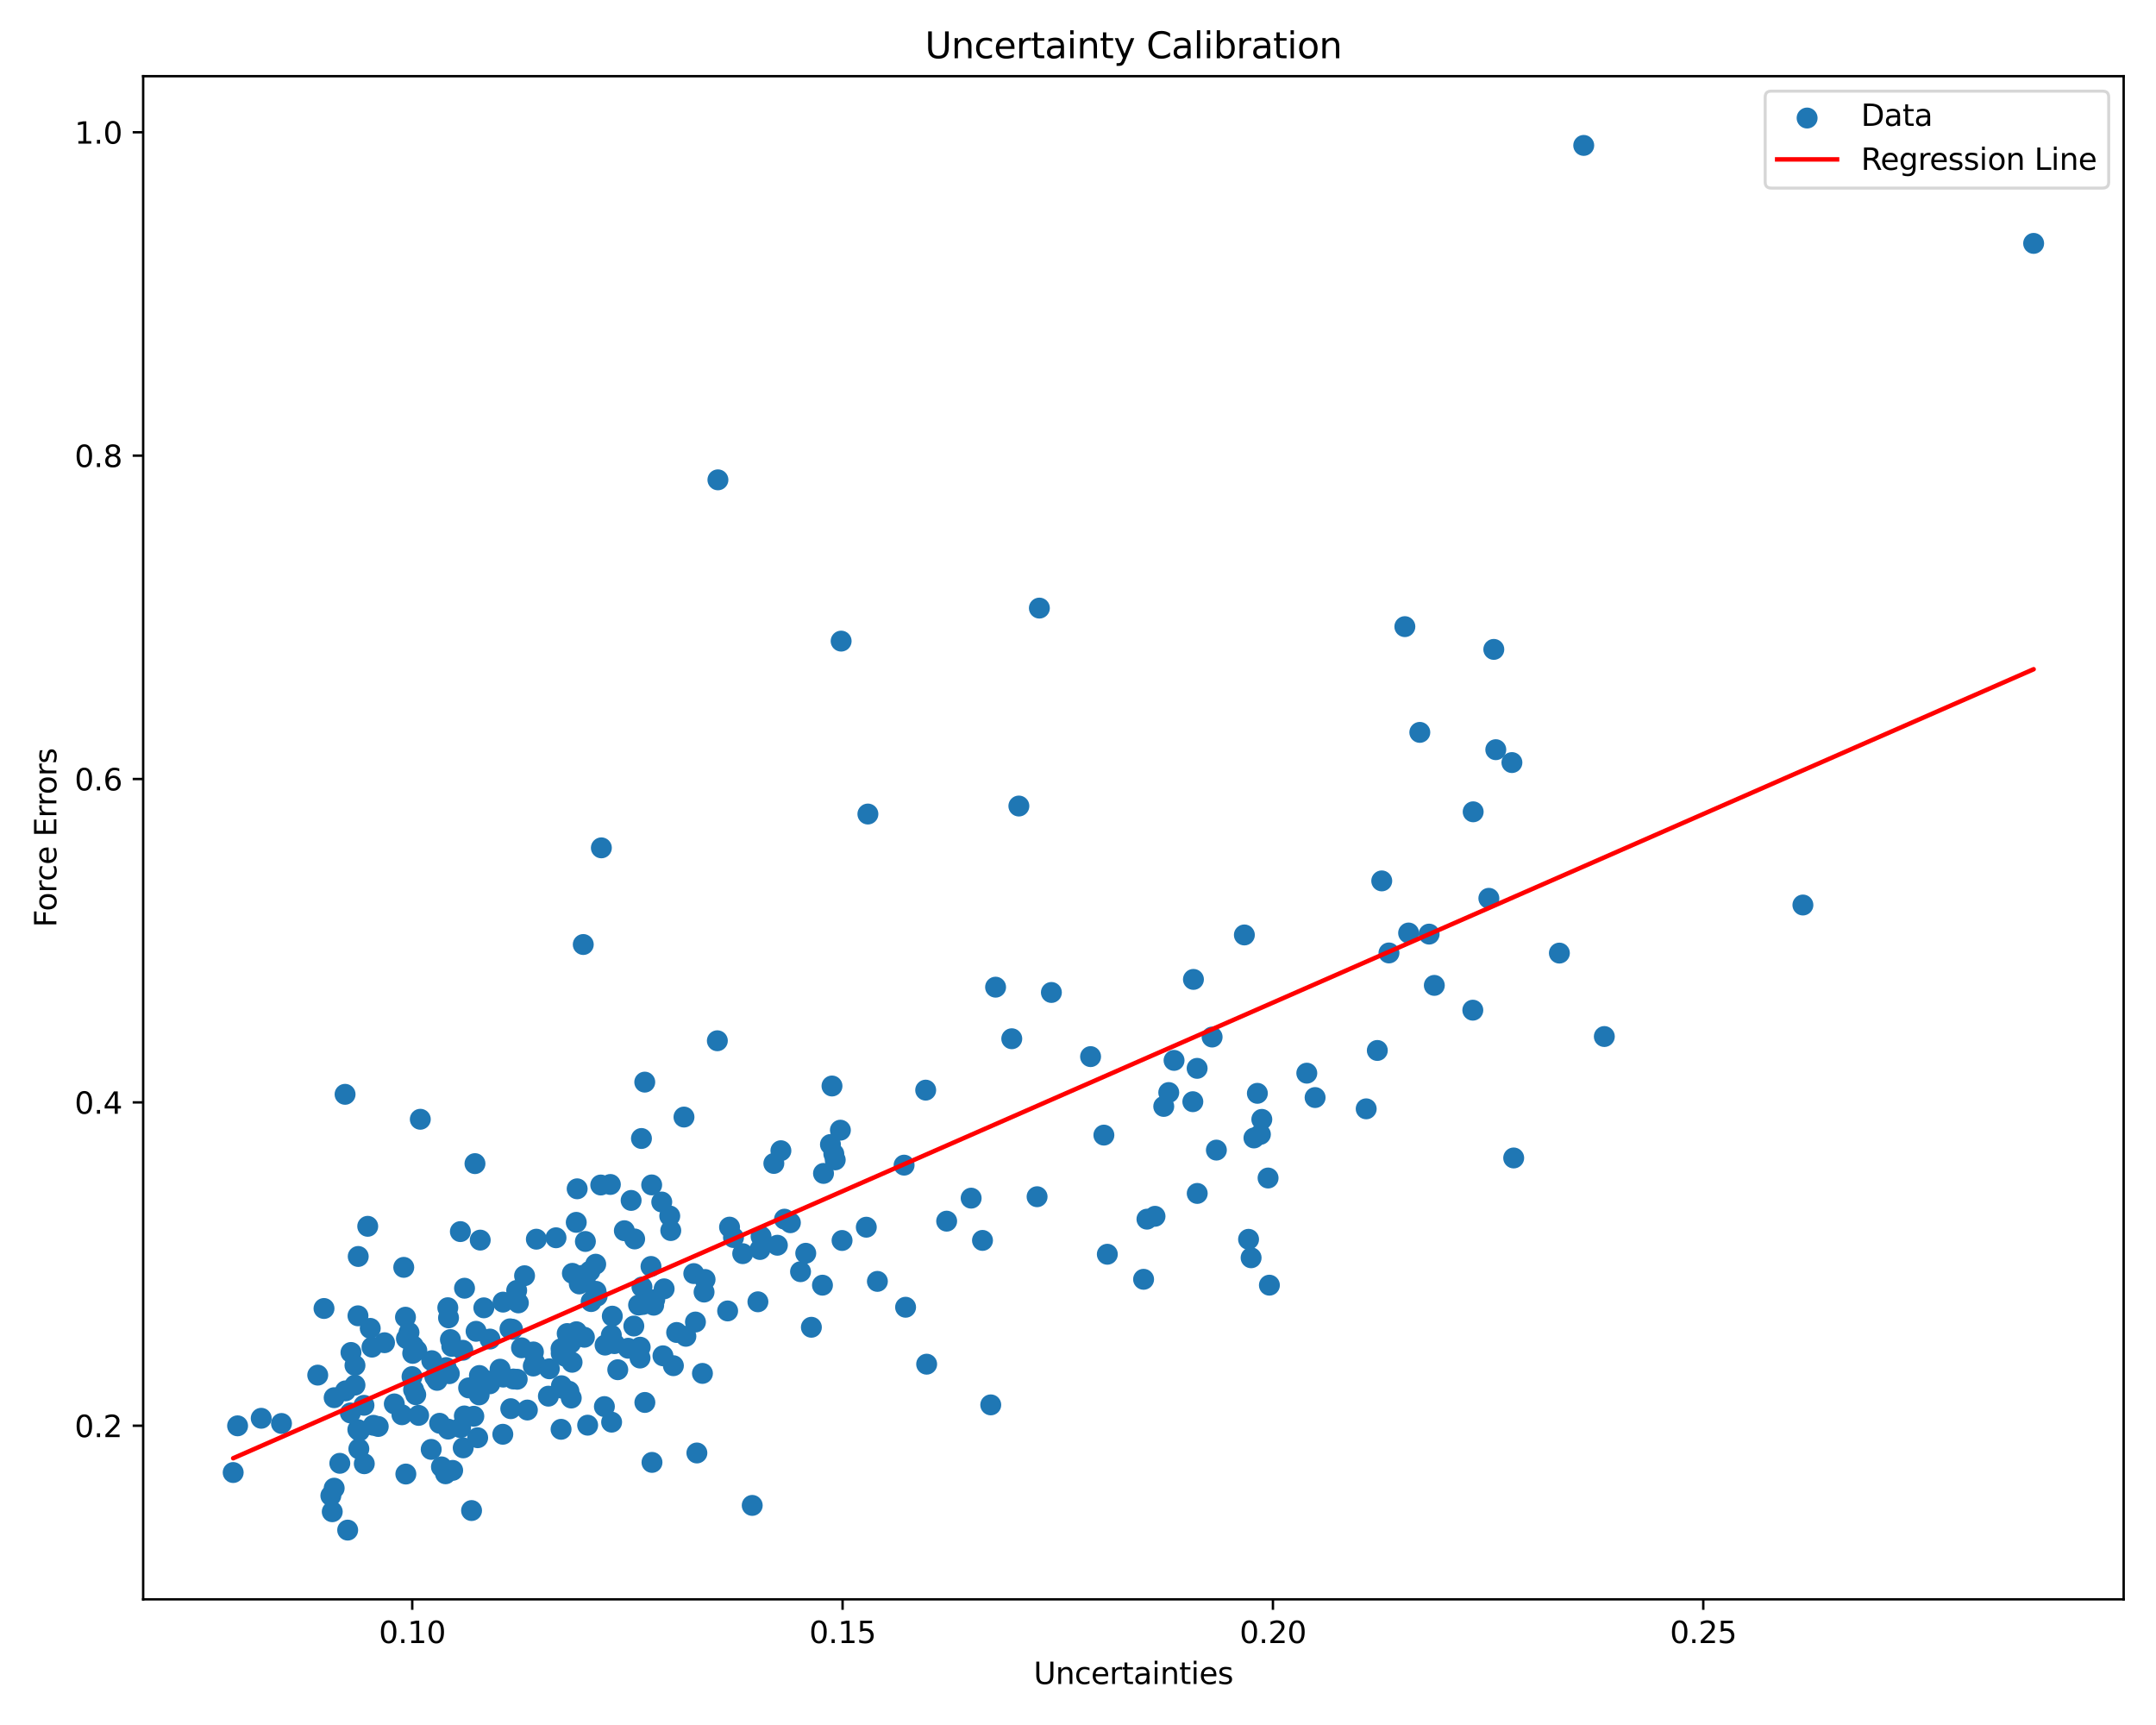 <?xml version="1.0" encoding="utf-8" standalone="no"?>
<!DOCTYPE svg PUBLIC "-//W3C//DTD SVG 1.1//EN"
  "http://www.w3.org/Graphics/SVG/1.1/DTD/svg11.dtd">
<svg xmlns:xlink="http://www.w3.org/1999/xlink" width="720pt" height="576pt" viewBox="0 0 720 576" xmlns="http://www.w3.org/2000/svg" version="1.1">
 <defs>
  <style type="text/css">*{stroke-linejoin: round; stroke-linecap: butt}</style>
 </defs>
 <g id="figure_1">
  <g id="patch_1">
   <path d="M 0 576 
L 720 576 
L 720 0 
L 0 0 
z
" style="fill: #ffffff"/>
  </g>
  <g id="axes_1">
   <g id="patch_2">
    <path d="M 47.81 534.04 
L 709.2 534.04 
L 709.2 25.44 
L 47.81 25.44 
z
" style="fill: #ffffff"/>
   </g>
   <g id="PathCollection_1">
    <defs>
     <path id="m76740b5d0b" d="M 0 3 
C 0.796 3 1.559 2.684 2.121 2.121 
C 2.684 1.559 3 0.796 3 0 
C 3 -0.796 2.684 -1.559 2.121 -2.121 
C 1.559 -2.684 0.796 -3 0 -3 
C -0.796 -3 -1.559 -2.684 -2.121 -2.121 
C -2.684 -1.559 -3 -0.796 -3 0 
C -3 0.796 -2.684 1.559 -2.121 2.121 
C -1.559 2.684 -0.796 3 0 3 
z
" style="stroke: #1f77b4"/>
    </defs>
    <g clip-path="url(#pc66d25cc90)">
     <use xlink:href="#m76740b5d0b" x="505.5" y="386.659" style="fill: #1f77b4; stroke: #1f77b4"/>
     <use xlink:href="#m76740b5d0b" x="137.599" y="459.676" style="fill: #1f77b4; stroke: #1f77b4"/>
     <use xlink:href="#m76740b5d0b" x="199.046" y="431.19" style="fill: #1f77b4; stroke: #1f77b4"/>
     <use xlink:href="#m76740b5d0b" x="194.784" y="315.386" style="fill: #1f77b4; stroke: #1f77b4"/>
     <use xlink:href="#m76740b5d0b" x="231.691" y="425.265" style="fill: #1f77b4; stroke: #1f77b4"/>
     <use xlink:href="#m76740b5d0b" x="149.788" y="440.043" style="fill: #1f77b4; stroke: #1f77b4"/>
     <use xlink:href="#m76740b5d0b" x="242.993" y="437.739" style="fill: #1f77b4; stroke: #1f77b4"/>
     <use xlink:href="#m76740b5d0b" x="243.634" y="409.754" style="fill: #1f77b4; stroke: #1f77b4"/>
     <use xlink:href="#m76740b5d0b" x="383.028" y="407.095" style="fill: #1f77b4; stroke: #1f77b4"/>
     <use xlink:href="#m76740b5d0b" x="420.912" y="378.785" style="fill: #1f77b4; stroke: #1f77b4"/>
     <use xlink:href="#m76740b5d0b" x="126.313" y="476.32" style="fill: #1f77b4; stroke: #1f77b4"/>
     <use xlink:href="#m76740b5d0b" x="195.425" y="428.026" style="fill: #1f77b4; stroke: #1f77b4"/>
     <use xlink:href="#m76740b5d0b" x="137.822" y="451.909" style="fill: #1f77b4; stroke: #1f77b4"/>
     <use xlink:href="#m76740b5d0b" x="399.784" y="356.738" style="fill: #1f77b4; stroke: #1f77b4"/>
     <use xlink:href="#m76740b5d0b" x="301.925" y="389.059" style="fill: #1f77b4; stroke: #1f77b4"/>
     <use xlink:href="#m76740b5d0b" x="170.57" y="470.375" style="fill: #1f77b4; stroke: #1f77b4"/>
     <use xlink:href="#m76740b5d0b" x="110.487" y="499.428" style="fill: #1f77b4; stroke: #1f77b4"/>
     <use xlink:href="#m76740b5d0b" x="215.32" y="361.337" style="fill: #1f77b4; stroke: #1f77b4"/>
     <use xlink:href="#m76740b5d0b" x="134.833" y="423.187" style="fill: #1f77b4; stroke: #1f77b4"/>
     <use xlink:href="#m76740b5d0b" x="324.318" y="400.08" style="fill: #1f77b4; stroke: #1f77b4"/>
     <use xlink:href="#m76740b5d0b" x="289.835" y="271.817" style="fill: #1f77b4; stroke: #1f77b4"/>
     <use xlink:href="#m76740b5d0b" x="196.246" y="475.887" style="fill: #1f77b4; stroke: #1f77b4"/>
     <use xlink:href="#m76740b5d0b" x="281.207" y="414.217" style="fill: #1f77b4; stroke: #1f77b4"/>
     <use xlink:href="#m76740b5d0b" x="147.42" y="489.809" style="fill: #1f77b4; stroke: #1f77b4"/>
     <use xlink:href="#m76740b5d0b" x="192.745" y="396.96" style="fill: #1f77b4; stroke: #1f77b4"/>
     <use xlink:href="#m76740b5d0b" x="368.644" y="379.03" style="fill: #1f77b4; stroke: #1f77b4"/>
     <use xlink:href="#m76740b5d0b" x="201.837" y="469.676" style="fill: #1f77b4; stroke: #1f77b4"/>
     <use xlink:href="#m76740b5d0b" x="228.417" y="373.001" style="fill: #1f77b4; stroke: #1f77b4"/>
     <use xlink:href="#m76740b5d0b" x="197.414" y="434.614" style="fill: #1f77b4; stroke: #1f77b4"/>
     <use xlink:href="#m76740b5d0b" x="504.907" y="254.632" style="fill: #1f77b4; stroke: #1f77b4"/>
     <use xlink:href="#m76740b5d0b" x="119.835" y="483.783" style="fill: #1f77b4; stroke: #1f77b4"/>
     <use xlink:href="#m76740b5d0b" x="188.692" y="452.864" style="fill: #1f77b4; stroke: #1f77b4"/>
     <use xlink:href="#m76740b5d0b" x="117.011" y="471.803" style="fill: #1f77b4; stroke: #1f77b4"/>
     <use xlink:href="#m76740b5d0b" x="214.212" y="380.16" style="fill: #1f77b4; stroke: #1f77b4"/>
     <use xlink:href="#m76740b5d0b" x="232.726" y="485.168" style="fill: #1f77b4; stroke: #1f77b4"/>
     <use xlink:href="#m76740b5d0b" x="111.597" y="496.921" style="fill: #1f77b4; stroke: #1f77b4"/>
     <use xlink:href="#m76740b5d0b" x="116.106" y="510.922" style="fill: #1f77b4; stroke: #1f77b4"/>
     <use xlink:href="#m76740b5d0b" x="205.18" y="448.656" style="fill: #1f77b4; stroke: #1f77b4"/>
     <use xlink:href="#m76740b5d0b" x="258.427" y="388.49" style="fill: #1f77b4; stroke: #1f77b4"/>
     <use xlink:href="#m76740b5d0b" x="470.41" y="311.545" style="fill: #1f77b4; stroke: #1f77b4"/>
     <use xlink:href="#m76740b5d0b" x="189.998" y="464.552" style="fill: #1f77b4; stroke: #1f77b4"/>
     <use xlink:href="#m76740b5d0b" x="254.164" y="412.852" style="fill: #1f77b4; stroke: #1f77b4"/>
     <use xlink:href="#m76740b5d0b" x="187.413" y="451.876" style="fill: #1f77b4; stroke: #1f77b4"/>
     <use xlink:href="#m76740b5d0b" x="170.312" y="443.715" style="fill: #1f77b4; stroke: #1f77b4"/>
     <use xlink:href="#m76740b5d0b" x="221.398" y="452.723" style="fill: #1f77b4; stroke: #1f77b4"/>
     <use xlink:href="#m76740b5d0b" x="113.479" y="488.62" style="fill: #1f77b4; stroke: #1f77b4"/>
     <use xlink:href="#m76740b5d0b" x="436.408" y="358.345" style="fill: #1f77b4; stroke: #1f77b4"/>
     <use xlink:href="#m76740b5d0b" x="214.689" y="435.584" style="fill: #1f77b4; stroke: #1f77b4"/>
     <use xlink:href="#m76740b5d0b" x="178.137" y="451.434" style="fill: #1f77b4; stroke: #1f77b4"/>
     <use xlink:href="#m76740b5d0b" x="392.078" y="354.079" style="fill: #1f77b4; stroke: #1f77b4"/>
     <use xlink:href="#m76740b5d0b" x="128.409" y="448.35" style="fill: #1f77b4; stroke: #1f77b4"/>
     <use xlink:href="#m76740b5d0b" x="179.116" y="413.781" style="fill: #1f77b4; stroke: #1f77b4"/>
     <use xlink:href="#m76740b5d0b" x="398.347" y="367.871" style="fill: #1f77b4; stroke: #1f77b4"/>
     <use xlink:href="#m76740b5d0b" x="118.546" y="462.515" style="fill: #1f77b4; stroke: #1f77b4"/>
     <use xlink:href="#m76740b5d0b" x="160.099" y="459.3" style="fill: #1f77b4; stroke: #1f77b4"/>
     <use xlink:href="#m76740b5d0b" x="204.157" y="445.814" style="fill: #1f77b4; stroke: #1f77b4"/>
     <use xlink:href="#m76740b5d0b" x="199.419" y="432.786" style="fill: #1f77b4; stroke: #1f77b4"/>
     <use xlink:href="#m76740b5d0b" x="139.2" y="450.929" style="fill: #1f77b4; stroke: #1f77b4"/>
     <use xlink:href="#m76740b5d0b" x="154.691" y="483.462" style="fill: #1f77b4; stroke: #1f77b4"/>
     <use xlink:href="#m76740b5d0b" x="213.257" y="435.769" style="fill: #1f77b4; stroke: #1f77b4"/>
     <use xlink:href="#m76740b5d0b" x="415.56" y="312.193" style="fill: #1f77b4; stroke: #1f77b4"/>
     <use xlink:href="#m76740b5d0b" x="316.139" y="407.76" style="fill: #1f77b4; stroke: #1f77b4"/>
     <use xlink:href="#m76740b5d0b" x="330.865" y="469.107" style="fill: #1f77b4; stroke: #1f77b4"/>
     <use xlink:href="#m76740b5d0b" x="148.99" y="456.652" style="fill: #1f77b4; stroke: #1f77b4"/>
     <use xlink:href="#m76740b5d0b" x="208.503" y="410.951" style="fill: #1f77b4; stroke: #1f77b4"/>
     <use xlink:href="#m76740b5d0b" x="171.439" y="460.467" style="fill: #1f77b4; stroke: #1f77b4"/>
     <use xlink:href="#m76740b5d0b" x="77.873" y="491.698" style="fill: #1f77b4; stroke: #1f77b4"/>
     <use xlink:href="#m76740b5d0b" x="106.109" y="459.171" style="fill: #1f77b4; stroke: #1f77b4"/>
     <use xlink:href="#m76740b5d0b" x="163.579" y="462.068" style="fill: #1f77b4; stroke: #1f77b4"/>
     <use xlink:href="#m76740b5d0b" x="193.45" y="428.726" style="fill: #1f77b4; stroke: #1f77b4"/>
     <use xlink:href="#m76740b5d0b" x="119.631" y="419.552" style="fill: #1f77b4; stroke: #1f77b4"/>
     <use xlink:href="#m76740b5d0b" x="474.15" y="244.55" style="fill: #1f77b4; stroke: #1f77b4"/>
     <use xlink:href="#m76740b5d0b" x="172.548" y="430.892" style="fill: #1f77b4; stroke: #1f77b4"/>
     <use xlink:href="#m76740b5d0b" x="211.666" y="442.786" style="fill: #1f77b4; stroke: #1f77b4"/>
     <use xlink:href="#m76740b5d0b" x="217.629" y="395.66" style="fill: #1f77b4; stroke: #1f77b4"/>
     <use xlink:href="#m76740b5d0b" x="289.303" y="409.78" style="fill: #1f77b4; stroke: #1f77b4"/>
     <use xlink:href="#m76740b5d0b" x="270.96" y="443.192" style="fill: #1f77b4; stroke: #1f77b4"/>
     <use xlink:href="#m76740b5d0b" x="248.031" y="418.611" style="fill: #1f77b4; stroke: #1f77b4"/>
     <use xlink:href="#m76740b5d0b" x="151.167" y="490.982" style="fill: #1f77b4; stroke: #1f77b4"/>
     <use xlink:href="#m76740b5d0b" x="213.738" y="453.468" style="fill: #1f77b4; stroke: #1f77b4"/>
     <use xlink:href="#m76740b5d0b" x="194.065" y="425.919" style="fill: #1f77b4; stroke: #1f77b4"/>
     <use xlink:href="#m76740b5d0b" x="278.455" y="385.279" style="fill: #1f77b4; stroke: #1f77b4"/>
     <use xlink:href="#m76740b5d0b" x="204.48" y="439.481" style="fill: #1f77b4; stroke: #1f77b4"/>
     <use xlink:href="#m76740b5d0b" x="158.236" y="472.914" style="fill: #1f77b4; stroke: #1f77b4"/>
     <use xlink:href="#m76740b5d0b" x="108.204" y="436.922" style="fill: #1f77b4; stroke: #1f77b4"/>
     <use xlink:href="#m76740b5d0b" x="171.155" y="443.872" style="fill: #1f77b4; stroke: #1f77b4"/>
     <use xlink:href="#m76740b5d0b" x="110.956" y="504.789" style="fill: #1f77b4; stroke: #1f77b4"/>
     <use xlink:href="#m76740b5d0b" x="277.33" y="382.161" style="fill: #1f77b4; stroke: #1f77b4"/>
     <use xlink:href="#m76740b5d0b" x="602.084" y="302.197" style="fill: #1f77b4; stroke: #1f77b4"/>
     <use xlink:href="#m76740b5d0b" x="175.18" y="425.984" style="fill: #1f77b4; stroke: #1f77b4"/>
     <use xlink:href="#m76740b5d0b" x="463.849" y="318.203" style="fill: #1f77b4; stroke: #1f77b4"/>
     <use xlink:href="#m76740b5d0b" x="210.766" y="400.839" style="fill: #1f77b4; stroke: #1f77b4"/>
     <use xlink:href="#m76740b5d0b" x="185.681" y="413.308" style="fill: #1f77b4; stroke: #1f77b4"/>
     <use xlink:href="#m76740b5d0b" x="346.338" y="399.601" style="fill: #1f77b4; stroke: #1f77b4"/>
     <use xlink:href="#m76740b5d0b" x="145.209" y="459.763" style="fill: #1f77b4; stroke: #1f77b4"/>
     <use xlink:href="#m76740b5d0b" x="535.767" y="346.111" style="fill: #1f77b4; stroke: #1f77b4"/>
     <use xlink:href="#m76740b5d0b" x="269.082" y="418.484" style="fill: #1f77b4; stroke: #1f77b4"/>
     <use xlink:href="#m76740b5d0b" x="117.209" y="451.605" style="fill: #1f77b4; stroke: #1f77b4"/>
     <use xlink:href="#m76740b5d0b" x="239.751" y="160.225" style="fill: #1f77b4; stroke: #1f77b4"/>
     <use xlink:href="#m76740b5d0b" x="87.234" y="473.584" style="fill: #1f77b4; stroke: #1f77b4"/>
     <use xlink:href="#m76740b5d0b" x="204.252" y="474.873" style="fill: #1f77b4; stroke: #1f77b4"/>
     <use xlink:href="#m76740b5d0b" x="459.958" y="350.766" style="fill: #1f77b4; stroke: #1f77b4"/>
     <use xlink:href="#m76740b5d0b" x="206.303" y="457.365" style="fill: #1f77b4; stroke: #1f77b4"/>
     <use xlink:href="#m76740b5d0b" x="309.135" y="364.009" style="fill: #1f77b4; stroke: #1f77b4"/>
     <use xlink:href="#m76740b5d0b" x="157.478" y="504.393" style="fill: #1f77b4; stroke: #1f77b4"/>
     <use xlink:href="#m76740b5d0b" x="150.873" y="449.58" style="fill: #1f77b4; stroke: #1f77b4"/>
     <use xlink:href="#m76740b5d0b" x="461.436" y="294.144" style="fill: #1f77b4; stroke: #1f77b4"/>
     <use xlink:href="#m76740b5d0b" x="119.546" y="439.366" style="fill: #1f77b4; stroke: #1f77b4"/>
     <use xlink:href="#m76740b5d0b" x="200.623" y="395.689" style="fill: #1f77b4; stroke: #1f77b4"/>
     <use xlink:href="#m76740b5d0b" x="144.195" y="454.35" style="fill: #1f77b4; stroke: #1f77b4"/>
     <use xlink:href="#m76740b5d0b" x="347.101" y="203.053" style="fill: #1f77b4; stroke: #1f77b4"/>
     <use xlink:href="#m76740b5d0b" x="220.997" y="401.369" style="fill: #1f77b4; stroke: #1f77b4"/>
     <use xlink:href="#m76740b5d0b" x="187.369" y="477.265" style="fill: #1f77b4; stroke: #1f77b4"/>
     <use xlink:href="#m76740b5d0b" x="259.606" y="415.804" style="fill: #1f77b4; stroke: #1f77b4"/>
     <use xlink:href="#m76740b5d0b" x="160.011" y="465.774" style="fill: #1f77b4; stroke: #1f77b4"/>
     <use xlink:href="#m76740b5d0b" x="280.899" y="214.077" style="fill: #1f77b4; stroke: #1f77b4"/>
     <use xlink:href="#m76740b5d0b" x="174.158" y="450.047" style="fill: #1f77b4; stroke: #1f77b4"/>
     <use xlink:href="#m76740b5d0b" x="679.137" y="81.271" style="fill: #1f77b4; stroke: #1f77b4"/>
     <use xlink:href="#m76740b5d0b" x="131.678" y="468.781" style="fill: #1f77b4; stroke: #1f77b4"/>
     <use xlink:href="#m76740b5d0b" x="155.13" y="430.156" style="fill: #1f77b4; stroke: #1f77b4"/>
     <use xlink:href="#m76740b5d0b" x="293.006" y="427.87" style="fill: #1f77b4; stroke: #1f77b4"/>
     <use xlink:href="#m76740b5d0b" x="162.075" y="460.902" style="fill: #1f77b4; stroke: #1f77b4"/>
     <use xlink:href="#m76740b5d0b" x="155.069" y="472.807" style="fill: #1f77b4; stroke: #1f77b4"/>
     <use xlink:href="#m76740b5d0b" x="176.118" y="470.827" style="fill: #1f77b4; stroke: #1f77b4"/>
     <use xlink:href="#m76740b5d0b" x="217.736" y="488.313" style="fill: #1f77b4; stroke: #1f77b4"/>
     <use xlink:href="#m76740b5d0b" x="225.966" y="444.931" style="fill: #1f77b4; stroke: #1f77b4"/>
     <use xlink:href="#m76740b5d0b" x="251.207" y="502.676" style="fill: #1f77b4; stroke: #1f77b4"/>
     <use xlink:href="#m76740b5d0b" x="528.89" y="48.558" style="fill: #1f77b4; stroke: #1f77b4"/>
     <use xlink:href="#m76740b5d0b" x="390.31" y="364.813" style="fill: #1f77b4; stroke: #1f77b4"/>
     <use xlink:href="#m76740b5d0b" x="364.203" y="352.818" style="fill: #1f77b4; stroke: #1f77b4"/>
     <use xlink:href="#m76740b5d0b" x="421.385" y="373.774" style="fill: #1f77b4; stroke: #1f77b4"/>
     <use xlink:href="#m76740b5d0b" x="150.05" y="458.691" style="fill: #1f77b4; stroke: #1f77b4"/>
     <use xlink:href="#m76740b5d0b" x="118.545" y="455.93" style="fill: #1f77b4; stroke: #1f77b4"/>
     <use xlink:href="#m76740b5d0b" x="145.96" y="460.918" style="fill: #1f77b4; stroke: #1f77b4"/>
     <use xlink:href="#m76740b5d0b" x="121.553" y="469.256" style="fill: #1f77b4; stroke: #1f77b4"/>
     <use xlink:href="#m76740b5d0b" x="419.903" y="365.077" style="fill: #1f77b4; stroke: #1f77b4"/>
     <use xlink:href="#m76740b5d0b" x="399.819" y="398.503" style="fill: #1f77b4; stroke: #1f77b4"/>
     <use xlink:href="#m76740b5d0b" x="253.797" y="417.224" style="fill: #1f77b4; stroke: #1f77b4"/>
     <use xlink:href="#m76740b5d0b" x="135.732" y="446.962" style="fill: #1f77b4; stroke: #1f77b4"/>
     <use xlink:href="#m76740b5d0b" x="499.522" y="250.331" style="fill: #1f77b4; stroke: #1f77b4"/>
     <use xlink:href="#m76740b5d0b" x="202.063" y="449.15" style="fill: #1f77b4; stroke: #1f77b4"/>
     <use xlink:href="#m76740b5d0b" x="140.361" y="373.739" style="fill: #1f77b4; stroke: #1f77b4"/>
     <use xlink:href="#m76740b5d0b" x="274.664" y="429.14" style="fill: #1f77b4; stroke: #1f77b4"/>
     <use xlink:href="#m76740b5d0b" x="417.81" y="419.986" style="fill: #1f77b4; stroke: #1f77b4"/>
     <use xlink:href="#m76740b5d0b" x="218.658" y="433.968" style="fill: #1f77b4; stroke: #1f77b4"/>
     <use xlink:href="#m76740b5d0b" x="404.79" y="346.281" style="fill: #1f77b4; stroke: #1f77b4"/>
     <use xlink:href="#m76740b5d0b" x="244.953" y="413.228" style="fill: #1f77b4; stroke: #1f77b4"/>
     <use xlink:href="#m76740b5d0b" x="79.345" y="476.104" style="fill: #1f77b4; stroke: #1f77b4"/>
     <use xlink:href="#m76740b5d0b" x="260.782" y="384.238" style="fill: #1f77b4; stroke: #1f77b4"/>
     <use xlink:href="#m76740b5d0b" x="221.789" y="430.359" style="fill: #1f77b4; stroke: #1f77b4"/>
     <use xlink:href="#m76740b5d0b" x="239.56" y="347.525" style="fill: #1f77b4; stroke: #1f77b4"/>
     <use xlink:href="#m76740b5d0b" x="163.614" y="447.128" style="fill: #1f77b4; stroke: #1f77b4"/>
     <use xlink:href="#m76740b5d0b" x="124.223" y="449.828" style="fill: #1f77b4; stroke: #1f77b4"/>
     <use xlink:href="#m76740b5d0b" x="498.859" y="216.842" style="fill: #1f77b4; stroke: #1f77b4"/>
     <use xlink:href="#m76740b5d0b" x="183.137" y="466.197" style="fill: #1f77b4; stroke: #1f77b4"/>
     <use xlink:href="#m76740b5d0b" x="138.835" y="465.711" style="fill: #1f77b4; stroke: #1f77b4"/>
     <use xlink:href="#m76740b5d0b" x="139.805" y="472.617" style="fill: #1f77b4; stroke: #1f77b4"/>
     <use xlink:href="#m76740b5d0b" x="115.238" y="365.407" style="fill: #1f77b4; stroke: #1f77b4"/>
     <use xlink:href="#m76740b5d0b" x="340.254" y="269.146" style="fill: #1f77b4; stroke: #1f77b4"/>
     <use xlink:href="#m76740b5d0b" x="120.036" y="477.807" style="fill: #1f77b4; stroke: #1f77b4"/>
     <use xlink:href="#m76740b5d0b" x="278.924" y="387.296" style="fill: #1f77b4; stroke: #1f77b4"/>
     <use xlink:href="#m76740b5d0b" x="149.545" y="436.664" style="fill: #1f77b4; stroke: #1f77b4"/>
     <use xlink:href="#m76740b5d0b" x="190.579" y="448.485" style="fill: #1f77b4; stroke: #1f77b4"/>
     <use xlink:href="#m76740b5d0b" x="232.248" y="441.444" style="fill: #1f77b4; stroke: #1f77b4"/>
     <use xlink:href="#m76740b5d0b" x="309.459" y="455.518" style="fill: #1f77b4; stroke: #1f77b4"/>
     <use xlink:href="#m76740b5d0b" x="229.05" y="446.205" style="fill: #1f77b4; stroke: #1f77b4"/>
     <use xlink:href="#m76740b5d0b" x="381.903" y="427.174" style="fill: #1f77b4; stroke: #1f77b4"/>
     <use xlink:href="#m76740b5d0b" x="138.121" y="464.06" style="fill: #1f77b4; stroke: #1f77b4"/>
     <use xlink:href="#m76740b5d0b" x="173.112" y="435.054" style="fill: #1f77b4; stroke: #1f77b4"/>
     <use xlink:href="#m76740b5d0b" x="332.478" y="329.63" style="fill: #1f77b4; stroke: #1f77b4"/>
     <use xlink:href="#m76740b5d0b" x="153.811" y="476.725" style="fill: #1f77b4; stroke: #1f77b4"/>
     <use xlink:href="#m76740b5d0b" x="369.793" y="418.81" style="fill: #1f77b4; stroke: #1f77b4"/>
     <use xlink:href="#m76740b5d0b" x="198.938" y="422.131" style="fill: #1f77b4; stroke: #1f77b4"/>
     <use xlink:href="#m76740b5d0b" x="416.96" y="413.823" style="fill: #1f77b4; stroke: #1f77b4"/>
     <use xlink:href="#m76740b5d0b" x="119.503" y="477.364" style="fill: #1f77b4; stroke: #1f77b4"/>
     <use xlink:href="#m76740b5d0b" x="178.592" y="455.059" style="fill: #1f77b4; stroke: #1f77b4"/>
     <use xlink:href="#m76740b5d0b" x="217.401" y="422.886" style="fill: #1f77b4; stroke: #1f77b4"/>
     <use xlink:href="#m76740b5d0b" x="123.644" y="443.56" style="fill: #1f77b4; stroke: #1f77b4"/>
     <use xlink:href="#m76740b5d0b" x="280.648" y="377.383" style="fill: #1f77b4; stroke: #1f77b4"/>
     <use xlink:href="#m76740b5d0b" x="477.253" y="311.911" style="fill: #1f77b4; stroke: #1f77b4"/>
     <use xlink:href="#m76740b5d0b" x="469.155" y="209.245" style="fill: #1f77b4; stroke: #1f77b4"/>
     <use xlink:href="#m76740b5d0b" x="122.802" y="409.481" style="fill: #1f77b4; stroke: #1f77b4"/>
     <use xlink:href="#m76740b5d0b" x="138.03" y="449.439" style="fill: #1f77b4; stroke: #1f77b4"/>
     <use xlink:href="#m76740b5d0b" x="154.575" y="450.874" style="fill: #1f77b4; stroke: #1f77b4"/>
     <use xlink:href="#m76740b5d0b" x="195.493" y="414.543" style="fill: #1f77b4; stroke: #1f77b4"/>
     <use xlink:href="#m76740b5d0b" x="497.207" y="299.958" style="fill: #1f77b4; stroke: #1f77b4"/>
     <use xlink:href="#m76740b5d0b" x="275.011" y="391.821" style="fill: #1f77b4; stroke: #1f77b4"/>
     <use xlink:href="#m76740b5d0b" x="337.882" y="346.849" style="fill: #1f77b4; stroke: #1f77b4"/>
     <use xlink:href="#m76740b5d0b" x="167.916" y="478.919" style="fill: #1f77b4; stroke: #1f77b4"/>
     <use xlink:href="#m76740b5d0b" x="167.986" y="434.795" style="fill: #1f77b4; stroke: #1f77b4"/>
     <use xlink:href="#m76740b5d0b" x="187.49" y="462.717" style="fill: #1f77b4; stroke: #1f77b4"/>
     <use xlink:href="#m76740b5d0b" x="277.847" y="362.631" style="fill: #1f77b4; stroke: #1f77b4"/>
     <use xlink:href="#m76740b5d0b" x="187.668" y="463.53" style="fill: #1f77b4; stroke: #1f77b4"/>
     <use xlink:href="#m76740b5d0b" x="161.579" y="436.702" style="fill: #1f77b4; stroke: #1f77b4"/>
     <use xlink:href="#m76740b5d0b" x="218.3" y="435.828" style="fill: #1f77b4; stroke: #1f77b4"/>
     <use xlink:href="#m76740b5d0b" x="235.463" y="427.24" style="fill: #1f77b4; stroke: #1f77b4"/>
     <use xlink:href="#m76740b5d0b" x="94.003" y="475.317" style="fill: #1f77b4; stroke: #1f77b4"/>
     <use xlink:href="#m76740b5d0b" x="149.662" y="477.198" style="fill: #1f77b4; stroke: #1f77b4"/>
     <use xlink:href="#m76740b5d0b" x="223.664" y="406.029" style="fill: #1f77b4; stroke: #1f77b4"/>
     <use xlink:href="#m76740b5d0b" x="478.993" y="329.034" style="fill: #1f77b4; stroke: #1f77b4"/>
     <use xlink:href="#m76740b5d0b" x="144.001" y="483.973" style="fill: #1f77b4; stroke: #1f77b4"/>
     <use xlink:href="#m76740b5d0b" x="195.16" y="446.527" style="fill: #1f77b4; stroke: #1f77b4"/>
     <use xlink:href="#m76740b5d0b" x="135.409" y="439.833" style="fill: #1f77b4; stroke: #1f77b4"/>
     <use xlink:href="#m76740b5d0b" x="261.988" y="407.099" style="fill: #1f77b4; stroke: #1f77b4"/>
     <use xlink:href="#m76740b5d0b" x="156.496" y="463.436" style="fill: #1f77b4; stroke: #1f77b4"/>
     <use xlink:href="#m76740b5d0b" x="191.048" y="454.882" style="fill: #1f77b4; stroke: #1f77b4"/>
     <use xlink:href="#m76740b5d0b" x="385.717" y="406.137" style="fill: #1f77b4; stroke: #1f77b4"/>
     <use xlink:href="#m76740b5d0b" x="418.759" y="379.978" style="fill: #1f77b4; stroke: #1f77b4"/>
     <use xlink:href="#m76740b5d0b" x="158.988" y="444.54" style="fill: #1f77b4; stroke: #1f77b4"/>
     <use xlink:href="#m76740b5d0b" x="224.006" y="410.9" style="fill: #1f77b4; stroke: #1f77b4"/>
     <use xlink:href="#m76740b5d0b" x="253.105" y="434.688" style="fill: #1f77b4; stroke: #1f77b4"/>
     <use xlink:href="#m76740b5d0b" x="153.741" y="411.247" style="fill: #1f77b4; stroke: #1f77b4"/>
     <use xlink:href="#m76740b5d0b" x="263.952" y="408.285" style="fill: #1f77b4; stroke: #1f77b4"/>
     <use xlink:href="#m76740b5d0b" x="491.969" y="271.075" style="fill: #1f77b4; stroke: #1f77b4"/>
     <use xlink:href="#m76740b5d0b" x="456.245" y="370.255" style="fill: #1f77b4; stroke: #1f77b4"/>
     <use xlink:href="#m76740b5d0b" x="189.413" y="445.287" style="fill: #1f77b4; stroke: #1f77b4"/>
     <use xlink:href="#m76740b5d0b" x="234.583" y="458.597" style="fill: #1f77b4; stroke: #1f77b4"/>
     <use xlink:href="#m76740b5d0b" x="267.342" y="424.635" style="fill: #1f77b4; stroke: #1f77b4"/>
     <use xlink:href="#m76740b5d0b" x="150.419" y="447.303" style="fill: #1f77b4; stroke: #1f77b4"/>
     <use xlink:href="#m76740b5d0b" x="235.123" y="431.441" style="fill: #1f77b4; stroke: #1f77b4"/>
     <use xlink:href="#m76740b5d0b" x="200.828" y="283.109" style="fill: #1f77b4; stroke: #1f77b4"/>
     <use xlink:href="#m76740b5d0b" x="197.004" y="424.452" style="fill: #1f77b4; stroke: #1f77b4"/>
     <use xlink:href="#m76740b5d0b" x="135.534" y="492.199" style="fill: #1f77b4; stroke: #1f77b4"/>
     <use xlink:href="#m76740b5d0b" x="121.657" y="488.757" style="fill: #1f77b4; stroke: #1f77b4"/>
     <use xlink:href="#m76740b5d0b" x="211.943" y="413.703" style="fill: #1f77b4; stroke: #1f77b4"/>
     <use xlink:href="#m76740b5d0b" x="166.994" y="457.187" style="fill: #1f77b4; stroke: #1f77b4"/>
     <use xlink:href="#m76740b5d0b" x="213.791" y="449.845" style="fill: #1f77b4; stroke: #1f77b4"/>
     <use xlink:href="#m76740b5d0b" x="439.179" y="366.487" style="fill: #1f77b4; stroke: #1f77b4"/>
     <use xlink:href="#m76740b5d0b" x="191.15" y="425.185" style="fill: #1f77b4; stroke: #1f77b4"/>
     <use xlink:href="#m76740b5d0b" x="146.801" y="475.254" style="fill: #1f77b4; stroke: #1f77b4"/>
     <use xlink:href="#m76740b5d0b" x="214.389" y="429.751" style="fill: #1f77b4; stroke: #1f77b4"/>
     <use xlink:href="#m76740b5d0b" x="215.356" y="468.297" style="fill: #1f77b4; stroke: #1f77b4"/>
     <use xlink:href="#m76740b5d0b" x="159.518" y="480.075" style="fill: #1f77b4; stroke: #1f77b4"/>
     <use xlink:href="#m76740b5d0b" x="158.619" y="388.549" style="fill: #1f77b4; stroke: #1f77b4"/>
     <use xlink:href="#m76740b5d0b" x="328.106" y="414.192" style="fill: #1f77b4; stroke: #1f77b4"/>
     <use xlink:href="#m76740b5d0b" x="124.688" y="475.927" style="fill: #1f77b4; stroke: #1f77b4"/>
     <use xlink:href="#m76740b5d0b" x="351.113" y="331.398" style="fill: #1f77b4; stroke: #1f77b4"/>
     <use xlink:href="#m76740b5d0b" x="168.046" y="459.829" style="fill: #1f77b4; stroke: #1f77b4"/>
     <use xlink:href="#m76740b5d0b" x="398.551" y="327.036" style="fill: #1f77b4; stroke: #1f77b4"/>
     <use xlink:href="#m76740b5d0b" x="406.213" y="384.035" style="fill: #1f77b4; stroke: #1f77b4"/>
     <use xlink:href="#m76740b5d0b" x="491.849" y="337.313" style="fill: #1f77b4; stroke: #1f77b4"/>
     <use xlink:href="#m76740b5d0b" x="192.44" y="408.159" style="fill: #1f77b4; stroke: #1f77b4"/>
     <use xlink:href="#m76740b5d0b" x="134.225" y="472.408" style="fill: #1f77b4; stroke: #1f77b4"/>
     <use xlink:href="#m76740b5d0b" x="146.732" y="458.799" style="fill: #1f77b4; stroke: #1f77b4"/>
     <use xlink:href="#m76740b5d0b" x="183.449" y="457.057" style="fill: #1f77b4; stroke: #1f77b4"/>
     <use xlink:href="#m76740b5d0b" x="148.796" y="492.118" style="fill: #1f77b4; stroke: #1f77b4"/>
     <use xlink:href="#m76740b5d0b" x="115.379" y="464.427" style="fill: #1f77b4; stroke: #1f77b4"/>
     <use xlink:href="#m76740b5d0b" x="160.371" y="414.088" style="fill: #1f77b4; stroke: #1f77b4"/>
     <use xlink:href="#m76740b5d0b" x="520.758" y="318.252" style="fill: #1f77b4; stroke: #1f77b4"/>
     <use xlink:href="#m76740b5d0b" x="178.091" y="456.136" style="fill: #1f77b4; stroke: #1f77b4"/>
     <use xlink:href="#m76740b5d0b" x="203.832" y="395.512" style="fill: #1f77b4; stroke: #1f77b4"/>
     <use xlink:href="#m76740b5d0b" x="302.422" y="436.507" style="fill: #1f77b4; stroke: #1f77b4"/>
     <use xlink:href="#m76740b5d0b" x="209.776" y="450.198" style="fill: #1f77b4; stroke: #1f77b4"/>
     <use xlink:href="#m76740b5d0b" x="172.724" y="460.556" style="fill: #1f77b4; stroke: #1f77b4"/>
     <use xlink:href="#m76740b5d0b" x="192.507" y="444.681" style="fill: #1f77b4; stroke: #1f77b4"/>
     <use xlink:href="#m76740b5d0b" x="136.589" y="444.929" style="fill: #1f77b4; stroke: #1f77b4"/>
     <use xlink:href="#m76740b5d0b" x="187.363" y="450.36" style="fill: #1f77b4; stroke: #1f77b4"/>
     <use xlink:href="#m76740b5d0b" x="423.918" y="429.137" style="fill: #1f77b4; stroke: #1f77b4"/>
     <use xlink:href="#m76740b5d0b" x="423.476" y="393.358" style="fill: #1f77b4; stroke: #1f77b4"/>
     <use xlink:href="#m76740b5d0b" x="111.593" y="466.706" style="fill: #1f77b4; stroke: #1f77b4"/>
     <use xlink:href="#m76740b5d0b" x="388.634" y="369.449" style="fill: #1f77b4; stroke: #1f77b4"/>
     <use xlink:href="#m76740b5d0b" x="190.771" y="466.822" style="fill: #1f77b4; stroke: #1f77b4"/>
     <use xlink:href="#m76740b5d0b" x="224.883" y="456.021" style="fill: #1f77b4; stroke: #1f77b4"/>
    </g>
   </g>
   <g id="matplotlib.axis_1">
    <g id="xtick_1">
     <g id="line2d_1">
      <defs>
       <path id="m930b2fada2" d="M 0 0 
L 0 3.5 
" style="stroke: #000000; stroke-width: 0.8"/>
      </defs>
      <g>
       <use xlink:href="#m930b2fada2" x="137.668" y="534.04" style="stroke: #000000; stroke-width: 0.8"/>
      </g>
     </g>
     <g id="text_1">
      <!-- 0.10 -->
      <g transform="translate(126.535 548.638) scale(0.1 -0.1)">
       <defs>
        <path id="DejaVuSans-30" d="M 2034 4250 
Q 1547 4250 1301 3770 
Q 1056 3291 1056 2328 
Q 1056 1369 1301 889 
Q 1547 409 2034 409 
Q 2525 409 2770 889 
Q 3016 1369 3016 2328 
Q 3016 3291 2770 3770 
Q 2525 4250 2034 4250 
z
M 2034 4750 
Q 2819 4750 3233 4129 
Q 3647 3509 3647 2328 
Q 3647 1150 3233 529 
Q 2819 -91 2034 -91 
Q 1250 -91 836 529 
Q 422 1150 422 2328 
Q 422 3509 836 4129 
Q 1250 4750 2034 4750 
z
" transform="scale(0.016)"/>
        <path id="DejaVuSans-2e" d="M 684 794 
L 1344 794 
L 1344 0 
L 684 0 
L 684 794 
z
" transform="scale(0.016)"/>
        <path id="DejaVuSans-31" d="M 794 531 
L 1825 531 
L 1825 4091 
L 703 3866 
L 703 4441 
L 1819 4666 
L 2450 4666 
L 2450 531 
L 3481 531 
L 3481 0 
L 794 0 
L 794 531 
z
" transform="scale(0.016)"/>
       </defs>
       <use xlink:href="#DejaVuSans-30"/>
       <use xlink:href="#DejaVuSans-2e" x="63.623"/>
       <use xlink:href="#DejaVuSans-31" x="95.41"/>
       <use xlink:href="#DejaVuSans-30" x="159.033"/>
      </g>
     </g>
    </g>
    <g id="xtick_2">
     <g id="line2d_2">
      <g>
       <use xlink:href="#m930b2fada2" x="281.382" y="534.04" style="stroke: #000000; stroke-width: 0.8"/>
      </g>
     </g>
     <g id="text_2">
      <!-- 0.15 -->
      <g transform="translate(270.249 548.638) scale(0.1 -0.1)">
       <defs>
        <path id="DejaVuSans-35" d="M 691 4666 
L 3169 4666 
L 3169 4134 
L 1269 4134 
L 1269 2991 
Q 1406 3038 1543 3061 
Q 1681 3084 1819 3084 
Q 2600 3084 3056 2656 
Q 3513 2228 3513 1497 
Q 3513 744 3044 326 
Q 2575 -91 1722 -91 
Q 1428 -91 1123 -41 
Q 819 9 494 109 
L 494 744 
Q 775 591 1075 516 
Q 1375 441 1709 441 
Q 2250 441 2565 725 
Q 2881 1009 2881 1497 
Q 2881 1984 2565 2268 
Q 2250 2553 1709 2553 
Q 1456 2553 1204 2497 
Q 953 2441 691 2322 
L 691 4666 
z
" transform="scale(0.016)"/>
       </defs>
       <use xlink:href="#DejaVuSans-30"/>
       <use xlink:href="#DejaVuSans-2e" x="63.623"/>
       <use xlink:href="#DejaVuSans-31" x="95.41"/>
       <use xlink:href="#DejaVuSans-35" x="159.033"/>
      </g>
     </g>
    </g>
    <g id="xtick_3">
     <g id="line2d_3">
      <g>
       <use xlink:href="#m930b2fada2" x="425.096" y="534.04" style="stroke: #000000; stroke-width: 0.8"/>
      </g>
     </g>
     <g id="text_3">
      <!-- 0.20 -->
      <g transform="translate(413.963 548.638) scale(0.1 -0.1)">
       <defs>
        <path id="DejaVuSans-32" d="M 1228 531 
L 3431 531 
L 3431 0 
L 469 0 
L 469 531 
Q 828 903 1448 1529 
Q 2069 2156 2228 2338 
Q 2531 2678 2651 2914 
Q 2772 3150 2772 3378 
Q 2772 3750 2511 3984 
Q 2250 4219 1831 4219 
Q 1534 4219 1204 4116 
Q 875 4013 500 3803 
L 500 4441 
Q 881 4594 1212 4672 
Q 1544 4750 1819 4750 
Q 2544 4750 2975 4387 
Q 3406 4025 3406 3419 
Q 3406 3131 3298 2873 
Q 3191 2616 2906 2266 
Q 2828 2175 2409 1742 
Q 1991 1309 1228 531 
z
" transform="scale(0.016)"/>
       </defs>
       <use xlink:href="#DejaVuSans-30"/>
       <use xlink:href="#DejaVuSans-2e" x="63.623"/>
       <use xlink:href="#DejaVuSans-32" x="95.41"/>
       <use xlink:href="#DejaVuSans-30" x="159.033"/>
      </g>
     </g>
    </g>
    <g id="xtick_4">
     <g id="line2d_4">
      <g>
       <use xlink:href="#m930b2fada2" x="568.81" y="534.04" style="stroke: #000000; stroke-width: 0.8"/>
      </g>
     </g>
     <g id="text_4">
      <!-- 0.25 -->
      <g transform="translate(557.677 548.638) scale(0.1 -0.1)">
       <use xlink:href="#DejaVuSans-30"/>
       <use xlink:href="#DejaVuSans-2e" x="63.623"/>
       <use xlink:href="#DejaVuSans-32" x="95.41"/>
       <use xlink:href="#DejaVuSans-35" x="159.033"/>
      </g>
     </g>
    </g>
    <g id="text_5">
     <!-- Uncertainties -->
     <g transform="translate(345.183 562.317) scale(0.1 -0.1)">
      <defs>
       <path id="DejaVuSans-55" d="M 556 4666 
L 1191 4666 
L 1191 1831 
Q 1191 1081 1462 751 
Q 1734 422 2344 422 
Q 2950 422 3222 751 
Q 3494 1081 3494 1831 
L 3494 4666 
L 4128 4666 
L 4128 1753 
Q 4128 841 3676 375 
Q 3225 -91 2344 -91 
Q 1459 -91 1007 375 
Q 556 841 556 1753 
L 556 4666 
z
" transform="scale(0.016)"/>
       <path id="DejaVuSans-6e" d="M 3513 2113 
L 3513 0 
L 2938 0 
L 2938 2094 
Q 2938 2591 2744 2837 
Q 2550 3084 2163 3084 
Q 1697 3084 1428 2787 
Q 1159 2491 1159 1978 
L 1159 0 
L 581 0 
L 581 3500 
L 1159 3500 
L 1159 2956 
Q 1366 3272 1645 3428 
Q 1925 3584 2291 3584 
Q 2894 3584 3203 3211 
Q 3513 2838 3513 2113 
z
" transform="scale(0.016)"/>
       <path id="DejaVuSans-63" d="M 3122 3366 
L 3122 2828 
Q 2878 2963 2633 3030 
Q 2388 3097 2138 3097 
Q 1578 3097 1268 2742 
Q 959 2388 959 1747 
Q 959 1106 1268 751 
Q 1578 397 2138 397 
Q 2388 397 2633 464 
Q 2878 531 3122 666 
L 3122 134 
Q 2881 22 2623 -34 
Q 2366 -91 2075 -91 
Q 1284 -91 818 406 
Q 353 903 353 1747 
Q 353 2603 823 3093 
Q 1294 3584 2113 3584 
Q 2378 3584 2631 3529 
Q 2884 3475 3122 3366 
z
" transform="scale(0.016)"/>
       <path id="DejaVuSans-65" d="M 3597 1894 
L 3597 1613 
L 953 1613 
Q 991 1019 1311 708 
Q 1631 397 2203 397 
Q 2534 397 2845 478 
Q 3156 559 3463 722 
L 3463 178 
Q 3153 47 2828 -22 
Q 2503 -91 2169 -91 
Q 1331 -91 842 396 
Q 353 884 353 1716 
Q 353 2575 817 3079 
Q 1281 3584 2069 3584 
Q 2775 3584 3186 3129 
Q 3597 2675 3597 1894 
z
M 3022 2063 
Q 3016 2534 2758 2815 
Q 2500 3097 2075 3097 
Q 1594 3097 1305 2825 
Q 1016 2553 972 2059 
L 3022 2063 
z
" transform="scale(0.016)"/>
       <path id="DejaVuSans-72" d="M 2631 2963 
Q 2534 3019 2420 3045 
Q 2306 3072 2169 3072 
Q 1681 3072 1420 2755 
Q 1159 2438 1159 1844 
L 1159 0 
L 581 0 
L 581 3500 
L 1159 3500 
L 1159 2956 
Q 1341 3275 1631 3429 
Q 1922 3584 2338 3584 
Q 2397 3584 2469 3576 
Q 2541 3569 2628 3553 
L 2631 2963 
z
" transform="scale(0.016)"/>
       <path id="DejaVuSans-74" d="M 1172 4494 
L 1172 3500 
L 2356 3500 
L 2356 3053 
L 1172 3053 
L 1172 1153 
Q 1172 725 1289 603 
Q 1406 481 1766 481 
L 2356 481 
L 2356 0 
L 1766 0 
Q 1100 0 847 248 
Q 594 497 594 1153 
L 594 3053 
L 172 3053 
L 172 3500 
L 594 3500 
L 594 4494 
L 1172 4494 
z
" transform="scale(0.016)"/>
       <path id="DejaVuSans-61" d="M 2194 1759 
Q 1497 1759 1228 1600 
Q 959 1441 959 1056 
Q 959 750 1161 570 
Q 1363 391 1709 391 
Q 2188 391 2477 730 
Q 2766 1069 2766 1631 
L 2766 1759 
L 2194 1759 
z
M 3341 1997 
L 3341 0 
L 2766 0 
L 2766 531 
Q 2569 213 2275 61 
Q 1981 -91 1556 -91 
Q 1019 -91 701 211 
Q 384 513 384 1019 
Q 384 1609 779 1909 
Q 1175 2209 1959 2209 
L 2766 2209 
L 2766 2266 
Q 2766 2663 2505 2880 
Q 2244 3097 1772 3097 
Q 1472 3097 1187 3025 
Q 903 2953 641 2809 
L 641 3341 
Q 956 3463 1253 3523 
Q 1550 3584 1831 3584 
Q 2591 3584 2966 3190 
Q 3341 2797 3341 1997 
z
" transform="scale(0.016)"/>
       <path id="DejaVuSans-69" d="M 603 3500 
L 1178 3500 
L 1178 0 
L 603 0 
L 603 3500 
z
M 603 4863 
L 1178 4863 
L 1178 4134 
L 603 4134 
L 603 4863 
z
" transform="scale(0.016)"/>
       <path id="DejaVuSans-73" d="M 2834 3397 
L 2834 2853 
Q 2591 2978 2328 3040 
Q 2066 3103 1784 3103 
Q 1356 3103 1142 2972 
Q 928 2841 928 2578 
Q 928 2378 1081 2264 
Q 1234 2150 1697 2047 
L 1894 2003 
Q 2506 1872 2764 1633 
Q 3022 1394 3022 966 
Q 3022 478 2636 193 
Q 2250 -91 1575 -91 
Q 1294 -91 989 -36 
Q 684 19 347 128 
L 347 722 
Q 666 556 975 473 
Q 1284 391 1588 391 
Q 1994 391 2212 530 
Q 2431 669 2431 922 
Q 2431 1156 2273 1281 
Q 2116 1406 1581 1522 
L 1381 1569 
Q 847 1681 609 1914 
Q 372 2147 372 2553 
Q 372 3047 722 3315 
Q 1072 3584 1716 3584 
Q 2034 3584 2315 3537 
Q 2597 3491 2834 3397 
z
" transform="scale(0.016)"/>
      </defs>
      <use xlink:href="#DejaVuSans-55"/>
      <use xlink:href="#DejaVuSans-6e" x="73.193"/>
      <use xlink:href="#DejaVuSans-63" x="136.572"/>
      <use xlink:href="#DejaVuSans-65" x="191.553"/>
      <use xlink:href="#DejaVuSans-72" x="253.076"/>
      <use xlink:href="#DejaVuSans-74" x="294.189"/>
      <use xlink:href="#DejaVuSans-61" x="333.398"/>
      <use xlink:href="#DejaVuSans-69" x="394.678"/>
      <use xlink:href="#DejaVuSans-6e" x="422.461"/>
      <use xlink:href="#DejaVuSans-74" x="485.84"/>
      <use xlink:href="#DejaVuSans-69" x="525.049"/>
      <use xlink:href="#DejaVuSans-65" x="552.832"/>
      <use xlink:href="#DejaVuSans-73" x="614.355"/>
     </g>
    </g>
   </g>
   <g id="matplotlib.axis_2">
    <g id="ytick_1">
     <g id="line2d_5">
      <defs>
       <path id="m2aac77905f" d="M 0 0 
L -3.5 0 
" style="stroke: #000000; stroke-width: 0.8"/>
      </defs>
      <g>
       <use xlink:href="#m2aac77905f" x="47.81" y="476.071" style="stroke: #000000; stroke-width: 0.8"/>
      </g>
     </g>
     <g id="text_6">
      <!-- 0.2 -->
      <g transform="translate(24.907 479.87) scale(0.1 -0.1)">
       <use xlink:href="#DejaVuSans-30"/>
       <use xlink:href="#DejaVuSans-2e" x="63.623"/>
       <use xlink:href="#DejaVuSans-32" x="95.41"/>
      </g>
     </g>
    </g>
    <g id="ytick_2">
     <g id="line2d_6">
      <g>
       <use xlink:href="#m2aac77905f" x="47.81" y="368.096" style="stroke: #000000; stroke-width: 0.8"/>
      </g>
     </g>
     <g id="text_7">
      <!-- 0.4 -->
      <g transform="translate(24.907 371.895) scale(0.1 -0.1)">
       <defs>
        <path id="DejaVuSans-34" d="M 2419 4116 
L 825 1625 
L 2419 1625 
L 2419 4116 
z
M 2253 4666 
L 3047 4666 
L 3047 1625 
L 3713 1625 
L 3713 1100 
L 3047 1100 
L 3047 0 
L 2419 0 
L 2419 1100 
L 313 1100 
L 313 1709 
L 2253 4666 
z
" transform="scale(0.016)"/>
       </defs>
       <use xlink:href="#DejaVuSans-30"/>
       <use xlink:href="#DejaVuSans-2e" x="63.623"/>
       <use xlink:href="#DejaVuSans-34" x="95.41"/>
      </g>
     </g>
    </g>
    <g id="ytick_3">
     <g id="line2d_7">
      <g>
       <use xlink:href="#m2aac77905f" x="47.81" y="260.121" style="stroke: #000000; stroke-width: 0.8"/>
      </g>
     </g>
     <g id="text_8">
      <!-- 0.6 -->
      <g transform="translate(24.907 263.92) scale(0.1 -0.1)">
       <defs>
        <path id="DejaVuSans-36" d="M 2113 2584 
Q 1688 2584 1439 2293 
Q 1191 2003 1191 1497 
Q 1191 994 1439 701 
Q 1688 409 2113 409 
Q 2538 409 2786 701 
Q 3034 994 3034 1497 
Q 3034 2003 2786 2293 
Q 2538 2584 2113 2584 
z
M 3366 4563 
L 3366 3988 
Q 3128 4100 2886 4159 
Q 2644 4219 2406 4219 
Q 1781 4219 1451 3797 
Q 1122 3375 1075 2522 
Q 1259 2794 1537 2939 
Q 1816 3084 2150 3084 
Q 2853 3084 3261 2657 
Q 3669 2231 3669 1497 
Q 3669 778 3244 343 
Q 2819 -91 2113 -91 
Q 1303 -91 875 529 
Q 447 1150 447 2328 
Q 447 3434 972 4092 
Q 1497 4750 2381 4750 
Q 2619 4750 2861 4703 
Q 3103 4656 3366 4563 
z
" transform="scale(0.016)"/>
       </defs>
       <use xlink:href="#DejaVuSans-30"/>
       <use xlink:href="#DejaVuSans-2e" x="63.623"/>
       <use xlink:href="#DejaVuSans-36" x="95.41"/>
      </g>
     </g>
    </g>
    <g id="ytick_4">
     <g id="line2d_8">
      <g>
       <use xlink:href="#m2aac77905f" x="47.81" y="152.146" style="stroke: #000000; stroke-width: 0.8"/>
      </g>
     </g>
     <g id="text_9">
      <!-- 0.8 -->
      <g transform="translate(24.907 155.945) scale(0.1 -0.1)">
       <defs>
        <path id="DejaVuSans-38" d="M 2034 2216 
Q 1584 2216 1326 1975 
Q 1069 1734 1069 1313 
Q 1069 891 1326 650 
Q 1584 409 2034 409 
Q 2484 409 2743 651 
Q 3003 894 3003 1313 
Q 3003 1734 2745 1975 
Q 2488 2216 2034 2216 
z
M 1403 2484 
Q 997 2584 770 2862 
Q 544 3141 544 3541 
Q 544 4100 942 4425 
Q 1341 4750 2034 4750 
Q 2731 4750 3128 4425 
Q 3525 4100 3525 3541 
Q 3525 3141 3298 2862 
Q 3072 2584 2669 2484 
Q 3125 2378 3379 2068 
Q 3634 1759 3634 1313 
Q 3634 634 3220 271 
Q 2806 -91 2034 -91 
Q 1263 -91 848 271 
Q 434 634 434 1313 
Q 434 1759 690 2068 
Q 947 2378 1403 2484 
z
M 1172 3481 
Q 1172 3119 1398 2916 
Q 1625 2713 2034 2713 
Q 2441 2713 2670 2916 
Q 2900 3119 2900 3481 
Q 2900 3844 2670 4047 
Q 2441 4250 2034 4250 
Q 1625 4250 1398 4047 
Q 1172 3844 1172 3481 
z
" transform="scale(0.016)"/>
       </defs>
       <use xlink:href="#DejaVuSans-30"/>
       <use xlink:href="#DejaVuSans-2e" x="63.623"/>
       <use xlink:href="#DejaVuSans-38" x="95.41"/>
      </g>
     </g>
    </g>
    <g id="ytick_5">
     <g id="line2d_9">
      <g>
       <use xlink:href="#m2aac77905f" x="47.81" y="44.171" style="stroke: #000000; stroke-width: 0.8"/>
      </g>
     </g>
     <g id="text_10">
      <!-- 1.0 -->
      <g transform="translate(24.907 47.97) scale(0.1 -0.1)">
       <use xlink:href="#DejaVuSans-31"/>
       <use xlink:href="#DejaVuSans-2e" x="63.623"/>
       <use xlink:href="#DejaVuSans-30" x="95.41"/>
      </g>
     </g>
    </g>
    <g id="text_11">
     <!-- Force Errors -->
     <g transform="translate(18.827 309.642) rotate(-90) scale(0.1 -0.1)">
      <defs>
       <path id="DejaVuSans-46" d="M 628 4666 
L 3309 4666 
L 3309 4134 
L 1259 4134 
L 1259 2759 
L 3109 2759 
L 3109 2228 
L 1259 2228 
L 1259 0 
L 628 0 
L 628 4666 
z
" transform="scale(0.016)"/>
       <path id="DejaVuSans-6f" d="M 1959 3097 
Q 1497 3097 1228 2736 
Q 959 2375 959 1747 
Q 959 1119 1226 758 
Q 1494 397 1959 397 
Q 2419 397 2687 759 
Q 2956 1122 2956 1747 
Q 2956 2369 2687 2733 
Q 2419 3097 1959 3097 
z
M 1959 3584 
Q 2709 3584 3137 3096 
Q 3566 2609 3566 1747 
Q 3566 888 3137 398 
Q 2709 -91 1959 -91 
Q 1206 -91 779 398 
Q 353 888 353 1747 
Q 353 2609 779 3096 
Q 1206 3584 1959 3584 
z
" transform="scale(0.016)"/>
       <path id="DejaVuSans-20" transform="scale(0.016)"/>
       <path id="DejaVuSans-45" d="M 628 4666 
L 3578 4666 
L 3578 4134 
L 1259 4134 
L 1259 2753 
L 3481 2753 
L 3481 2222 
L 1259 2222 
L 1259 531 
L 3634 531 
L 3634 0 
L 628 0 
L 628 4666 
z
" transform="scale(0.016)"/>
      </defs>
      <use xlink:href="#DejaVuSans-46"/>
      <use xlink:href="#DejaVuSans-6f" x="53.895"/>
      <use xlink:href="#DejaVuSans-72" x="115.076"/>
      <use xlink:href="#DejaVuSans-63" x="153.939"/>
      <use xlink:href="#DejaVuSans-65" x="208.92"/>
      <use xlink:href="#DejaVuSans-20" x="270.443"/>
      <use xlink:href="#DejaVuSans-45" x="302.23"/>
      <use xlink:href="#DejaVuSans-72" x="365.414"/>
      <use xlink:href="#DejaVuSans-72" x="404.777"/>
      <use xlink:href="#DejaVuSans-6f" x="443.641"/>
      <use xlink:href="#DejaVuSans-72" x="504.822"/>
      <use xlink:href="#DejaVuSans-73" x="545.936"/>
     </g>
    </g>
   </g>
   <g id="line2d_10">
    <path d="M 505.5 299.549 
L 77.873 486.925 
L 679.137 223.466 
L 224.883 422.509 
" clip-path="url(#pc66d25cc90)" style="fill: none; stroke: #ff0000; stroke-width: 1.5; stroke-linecap: square"/>
   </g>
   <g id="patch_3">
    <path d="M 47.81 534.04 
L 47.81 25.44 
" style="fill: none; stroke: #000000; stroke-width: 0.8; stroke-linejoin: miter; stroke-linecap: square"/>
   </g>
   <g id="patch_4">
    <path d="M 709.2 534.04 
L 709.2 25.44 
" style="fill: none; stroke: #000000; stroke-width: 0.8; stroke-linejoin: miter; stroke-linecap: square"/>
   </g>
   <g id="patch_5">
    <path d="M 47.81 534.04 
L 709.2 534.04 
" style="fill: none; stroke: #000000; stroke-width: 0.8; stroke-linejoin: miter; stroke-linecap: square"/>
   </g>
   <g id="patch_6">
    <path d="M 47.81 25.44 
L 709.2 25.44 
" style="fill: none; stroke: #000000; stroke-width: 0.8; stroke-linejoin: miter; stroke-linecap: square"/>
   </g>
   <g id="text_12">
    <!-- Uncertainty Calibration -->
    <g transform="translate(308.899 19.44) scale(0.12 -0.12)">
     <defs>
      <path id="DejaVuSans-79" d="M 2059 -325 
Q 1816 -950 1584 -1140 
Q 1353 -1331 966 -1331 
L 506 -1331 
L 506 -850 
L 844 -850 
Q 1081 -850 1212 -737 
Q 1344 -625 1503 -206 
L 1606 56 
L 191 3500 
L 800 3500 
L 1894 763 
L 2988 3500 
L 3597 3500 
L 2059 -325 
z
" transform="scale(0.016)"/>
      <path id="DejaVuSans-43" d="M 4122 4306 
L 4122 3641 
Q 3803 3938 3442 4084 
Q 3081 4231 2675 4231 
Q 1875 4231 1450 3742 
Q 1025 3253 1025 2328 
Q 1025 1406 1450 917 
Q 1875 428 2675 428 
Q 3081 428 3442 575 
Q 3803 722 4122 1019 
L 4122 359 
Q 3791 134 3420 21 
Q 3050 -91 2638 -91 
Q 1578 -91 968 557 
Q 359 1206 359 2328 
Q 359 3453 968 4101 
Q 1578 4750 2638 4750 
Q 3056 4750 3426 4639 
Q 3797 4528 4122 4306 
z
" transform="scale(0.016)"/>
      <path id="DejaVuSans-6c" d="M 603 4863 
L 1178 4863 
L 1178 0 
L 603 0 
L 603 4863 
z
" transform="scale(0.016)"/>
      <path id="DejaVuSans-62" d="M 3116 1747 
Q 3116 2381 2855 2742 
Q 2594 3103 2138 3103 
Q 1681 3103 1420 2742 
Q 1159 2381 1159 1747 
Q 1159 1113 1420 752 
Q 1681 391 2138 391 
Q 2594 391 2855 752 
Q 3116 1113 3116 1747 
z
M 1159 2969 
Q 1341 3281 1617 3432 
Q 1894 3584 2278 3584 
Q 2916 3584 3314 3078 
Q 3713 2572 3713 1747 
Q 3713 922 3314 415 
Q 2916 -91 2278 -91 
Q 1894 -91 1617 61 
Q 1341 213 1159 525 
L 1159 0 
L 581 0 
L 581 4863 
L 1159 4863 
L 1159 2969 
z
" transform="scale(0.016)"/>
     </defs>
     <use xlink:href="#DejaVuSans-55"/>
     <use xlink:href="#DejaVuSans-6e" x="73.193"/>
     <use xlink:href="#DejaVuSans-63" x="136.572"/>
     <use xlink:href="#DejaVuSans-65" x="191.553"/>
     <use xlink:href="#DejaVuSans-72" x="253.076"/>
     <use xlink:href="#DejaVuSans-74" x="294.189"/>
     <use xlink:href="#DejaVuSans-61" x="333.398"/>
     <use xlink:href="#DejaVuSans-69" x="394.678"/>
     <use xlink:href="#DejaVuSans-6e" x="422.461"/>
     <use xlink:href="#DejaVuSans-74" x="485.84"/>
     <use xlink:href="#DejaVuSans-79" x="525.049"/>
     <use xlink:href="#DejaVuSans-20" x="584.229"/>
     <use xlink:href="#DejaVuSans-43" x="616.016"/>
     <use xlink:href="#DejaVuSans-61" x="685.84"/>
     <use xlink:href="#DejaVuSans-6c" x="747.119"/>
     <use xlink:href="#DejaVuSans-69" x="774.902"/>
     <use xlink:href="#DejaVuSans-62" x="802.686"/>
     <use xlink:href="#DejaVuSans-72" x="866.162"/>
     <use xlink:href="#DejaVuSans-61" x="907.275"/>
     <use xlink:href="#DejaVuSans-74" x="968.555"/>
     <use xlink:href="#DejaVuSans-69" x="1007.764"/>
     <use xlink:href="#DejaVuSans-6f" x="1035.547"/>
     <use xlink:href="#DejaVuSans-6e" x="1096.729"/>
    </g>
   </g>
   <g id="legend_1">
    <g id="patch_7">
     <path d="M 591.489 62.796 
L 702.2 62.796 
Q 704.2 62.796 704.2 60.796 
L 704.2 32.44 
Q 704.2 30.44 702.2 30.44 
L 591.489 30.44 
Q 589.489 30.44 589.489 32.44 
L 589.489 60.796 
Q 589.489 62.796 591.489 62.796 
z
" style="fill: #ffffff; opacity: 0.8; stroke: #cccccc; stroke-linejoin: miter"/>
    </g>
    <g id="PathCollection_2">
     <g>
      <use xlink:href="#m76740b5d0b" x="603.489" y="39.413" style="fill: #1f77b4; stroke: #1f77b4"/>
     </g>
    </g>
    <g id="text_13">
     <!-- Data -->
     <g transform="translate(621.489 42.038) scale(0.1 -0.1)">
      <defs>
       <path id="DejaVuSans-44" d="M 1259 4147 
L 1259 519 
L 2022 519 
Q 2988 519 3436 956 
Q 3884 1394 3884 2338 
Q 3884 3275 3436 3711 
Q 2988 4147 2022 4147 
L 1259 4147 
z
M 628 4666 
L 1925 4666 
Q 3281 4666 3915 4102 
Q 4550 3538 4550 2338 
Q 4550 1131 3912 565 
Q 3275 0 1925 0 
L 628 0 
L 628 4666 
z
" transform="scale(0.016)"/>
      </defs>
      <use xlink:href="#DejaVuSans-44"/>
      <use xlink:href="#DejaVuSans-61" x="77.002"/>
      <use xlink:href="#DejaVuSans-74" x="138.281"/>
      <use xlink:href="#DejaVuSans-61" x="177.49"/>
     </g>
    </g>
    <g id="line2d_11">
     <path d="M 593.489 53.217 
L 603.489 53.217 
L 613.489 53.217 
" style="fill: none; stroke: #ff0000; stroke-width: 1.5; stroke-linecap: square"/>
    </g>
    <g id="text_14">
     <!-- Regression Line -->
     <g transform="translate(621.489 56.717) scale(0.1 -0.1)">
      <defs>
       <path id="DejaVuSans-52" d="M 2841 2188 
Q 3044 2119 3236 1894 
Q 3428 1669 3622 1275 
L 4263 0 
L 3584 0 
L 2988 1197 
Q 2756 1666 2539 1819 
Q 2322 1972 1947 1972 
L 1259 1972 
L 1259 0 
L 628 0 
L 628 4666 
L 2053 4666 
Q 2853 4666 3247 4331 
Q 3641 3997 3641 3322 
Q 3641 2881 3436 2590 
Q 3231 2300 2841 2188 
z
M 1259 4147 
L 1259 2491 
L 2053 2491 
Q 2509 2491 2742 2702 
Q 2975 2913 2975 3322 
Q 2975 3731 2742 3939 
Q 2509 4147 2053 4147 
L 1259 4147 
z
" transform="scale(0.016)"/>
       <path id="DejaVuSans-67" d="M 2906 1791 
Q 2906 2416 2648 2759 
Q 2391 3103 1925 3103 
Q 1463 3103 1205 2759 
Q 947 2416 947 1791 
Q 947 1169 1205 825 
Q 1463 481 1925 481 
Q 2391 481 2648 825 
Q 2906 1169 2906 1791 
z
M 3481 434 
Q 3481 -459 3084 -895 
Q 2688 -1331 1869 -1331 
Q 1566 -1331 1297 -1286 
Q 1028 -1241 775 -1147 
L 775 -588 
Q 1028 -725 1275 -790 
Q 1522 -856 1778 -856 
Q 2344 -856 2625 -561 
Q 2906 -266 2906 331 
L 2906 616 
Q 2728 306 2450 153 
Q 2172 0 1784 0 
Q 1141 0 747 490 
Q 353 981 353 1791 
Q 353 2603 747 3093 
Q 1141 3584 1784 3584 
Q 2172 3584 2450 3431 
Q 2728 3278 2906 2969 
L 2906 3500 
L 3481 3500 
L 3481 434 
z
" transform="scale(0.016)"/>
       <path id="DejaVuSans-4c" d="M 628 4666 
L 1259 4666 
L 1259 531 
L 3531 531 
L 3531 0 
L 628 0 
L 628 4666 
z
" transform="scale(0.016)"/>
      </defs>
      <use xlink:href="#DejaVuSans-52"/>
      <use xlink:href="#DejaVuSans-65" x="64.982"/>
      <use xlink:href="#DejaVuSans-67" x="126.506"/>
      <use xlink:href="#DejaVuSans-72" x="189.982"/>
      <use xlink:href="#DejaVuSans-65" x="228.846"/>
      <use xlink:href="#DejaVuSans-73" x="290.369"/>
      <use xlink:href="#DejaVuSans-73" x="342.469"/>
      <use xlink:href="#DejaVuSans-69" x="394.568"/>
      <use xlink:href="#DejaVuSans-6f" x="422.352"/>
      <use xlink:href="#DejaVuSans-6e" x="483.533"/>
      <use xlink:href="#DejaVuSans-20" x="546.912"/>
      <use xlink:href="#DejaVuSans-4c" x="578.699"/>
      <use xlink:href="#DejaVuSans-69" x="634.412"/>
      <use xlink:href="#DejaVuSans-6e" x="662.195"/>
      <use xlink:href="#DejaVuSans-65" x="725.574"/>
     </g>
    </g>
   </g>
  </g>
 </g>
 <defs>
  <clipPath id="pc66d25cc90">
   <rect x="47.81" y="25.44" width="661.39" height="508.6"/>
  </clipPath>
 </defs>
</svg>

